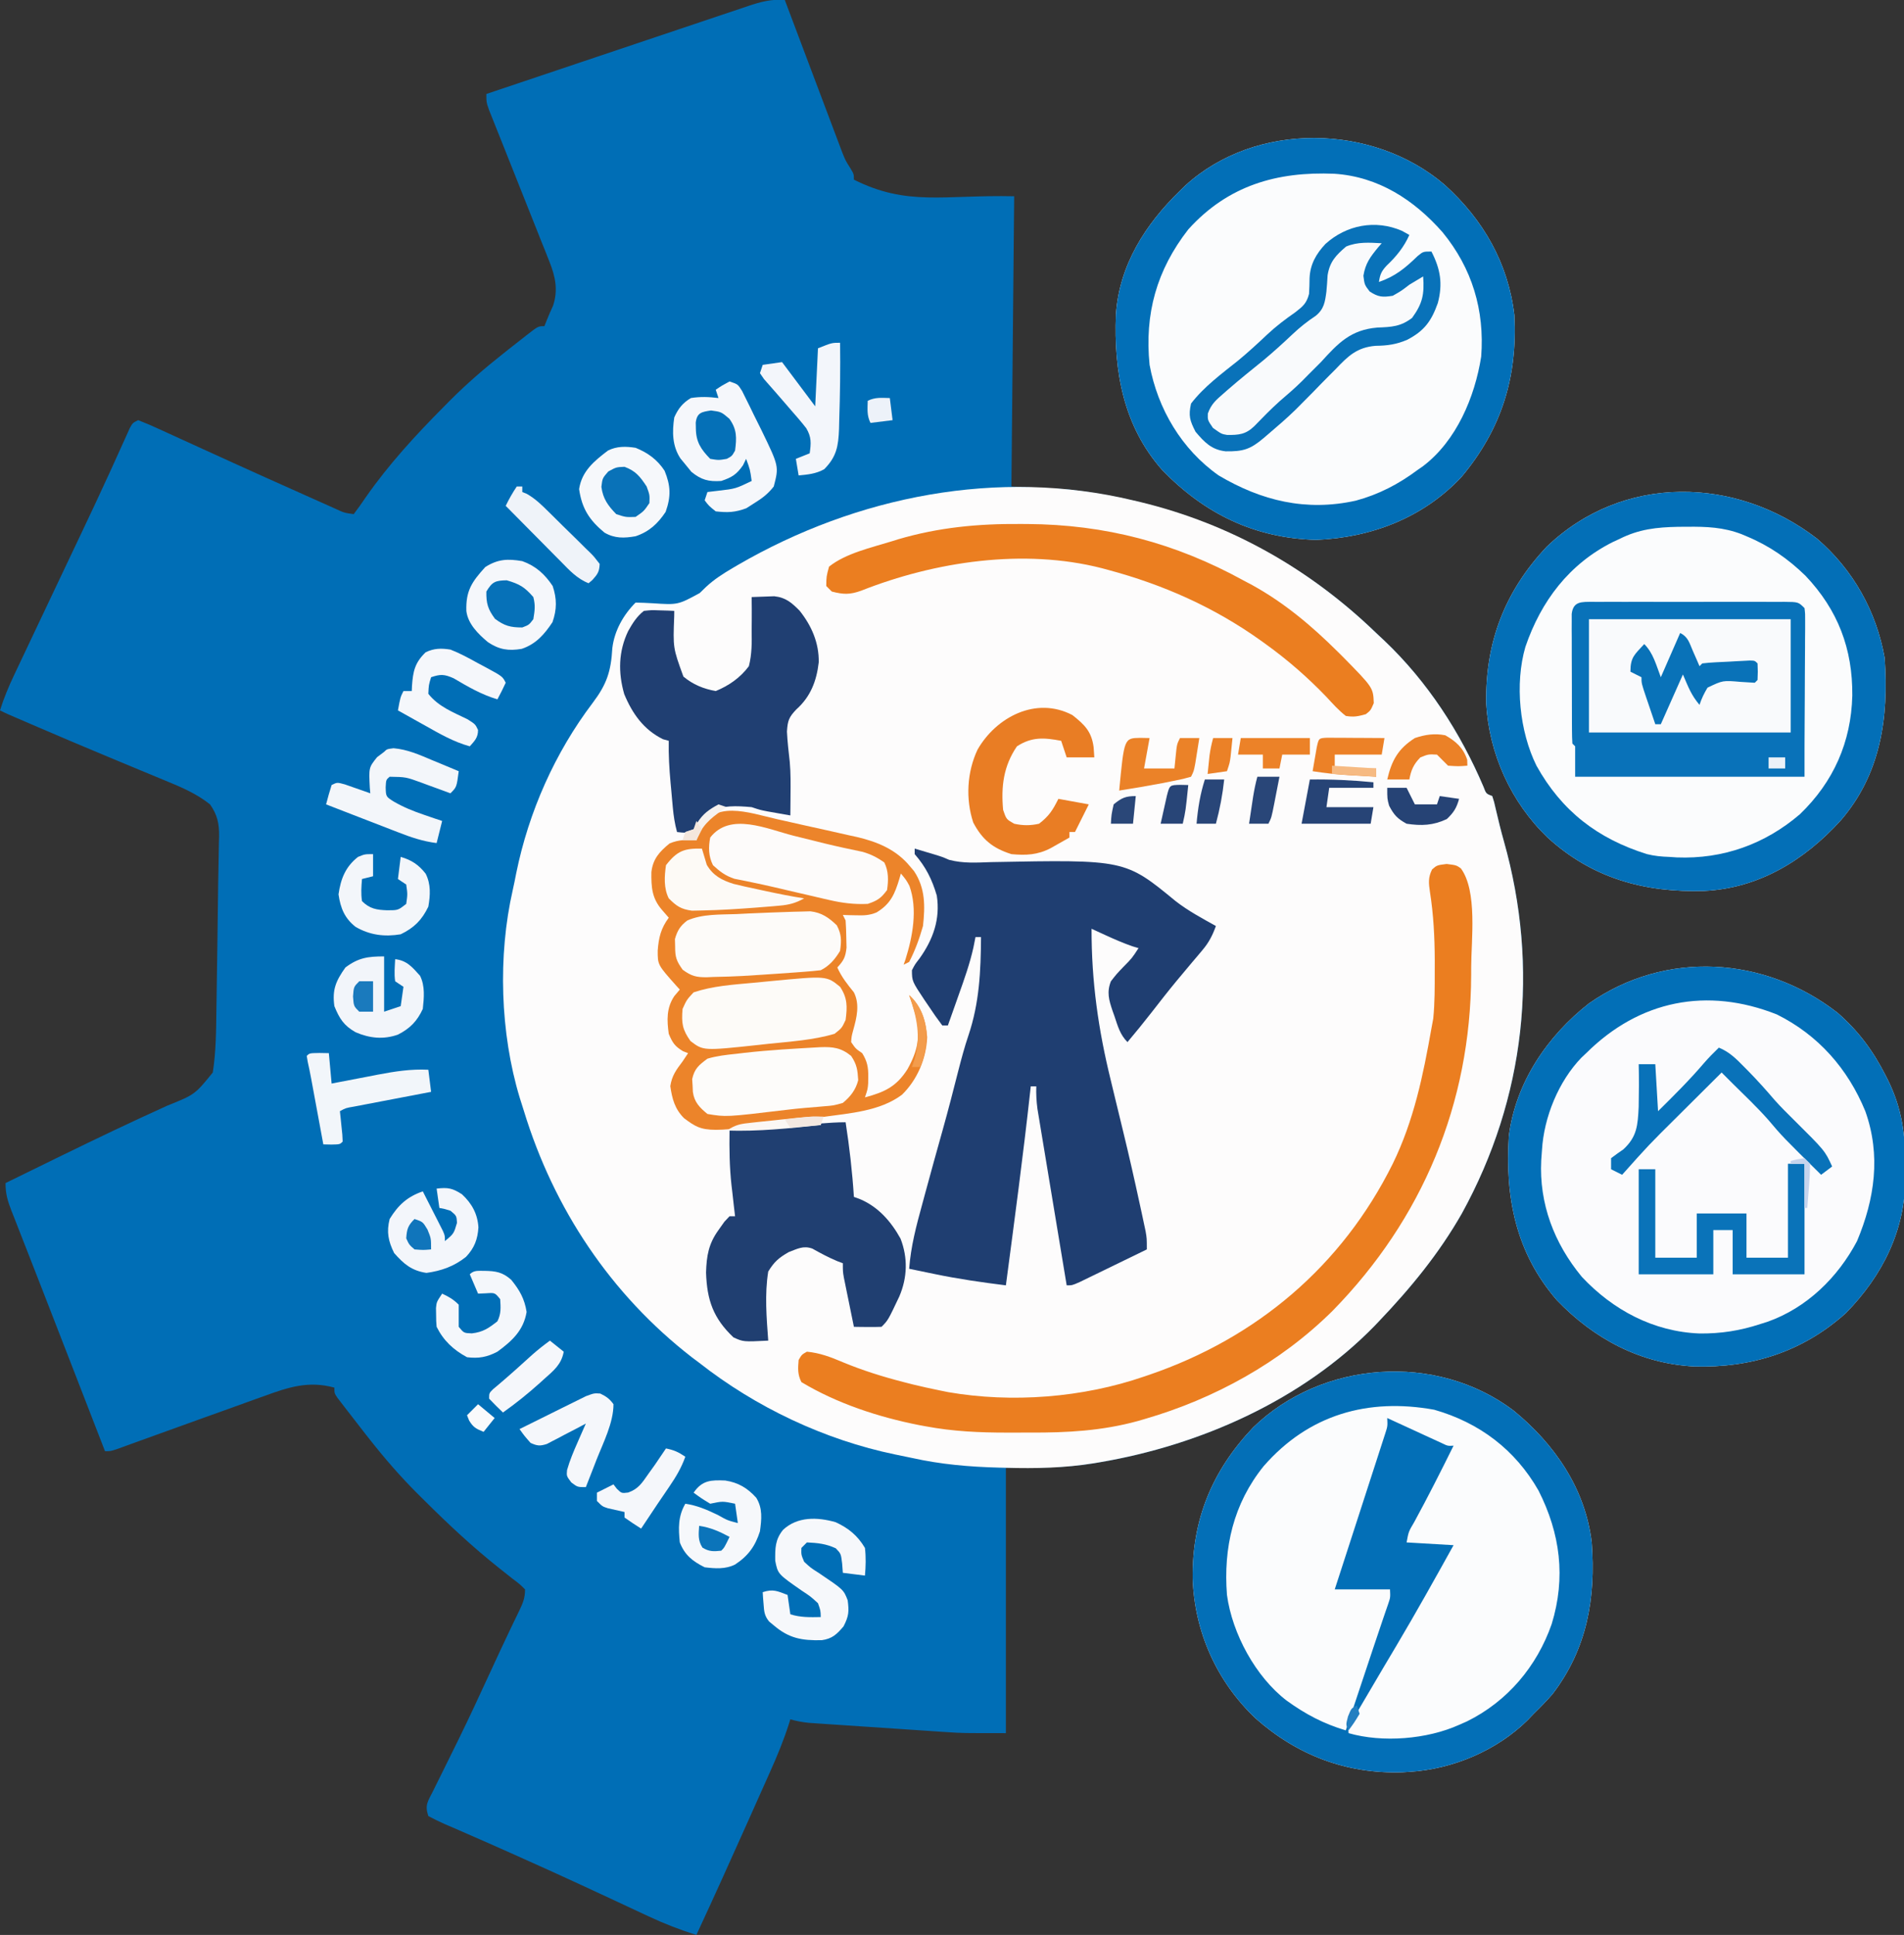 <?xml version="1.0" encoding="UTF-8"?>
<svg version="1.1" xmlns="http://www.w3.org/2000/svg" width="689" height="700">
<rect width="100%" height="100%" fill="#333333" stroke="none"/>
<path d="M0 0 C0.403 1.073 0.403 1.073 0.815 2.168 C3.355 8.923 5.9 15.676 8.45 22.428 C9.761 25.898 11.069 29.37 12.374 32.843 C13.634 36.196 14.899 39.548 16.167 42.899 C16.649 44.175 17.13 45.452 17.608 46.73 C18.281 48.524 18.96 50.316 19.64 52.108 C20.024 53.127 20.408 54.147 20.804 55.197 C21.948 58.055 21.948 58.055 23.648 60.743 C25 63 25 63 25 65 C44.389 74.695 57.538 70.434 83 71 C82.67 105.65 82.34 140.3 82 176 C91.9 176.495 91.9 176.495 102 177 C106.04 177.476 109.949 177.977 113.938 178.688 C114.936 178.862 115.934 179.036 116.962 179.216 C154.036 186.009 186.935 202.859 214 229 C214.995 229.931 215.989 230.862 216.984 231.793 C232.566 246.599 244.444 264.927 252.844 284.656 C253.775 287.139 253.775 287.139 256 288 C256.676 290.055 256.676 290.055 257.312 292.875 C258.203 296.703 259.125 300.505 260.199 304.285 C273.157 350.192 267.995 397.251 245 439 C236.73 453.502 226.505 465.95 215 478 C214.467 478.559 213.934 479.118 213.385 479.694 C187.305 506.461 150.419 522.815 114 529 C113.311 529.117 112.622 529.234 111.912 529.355 C101.136 531.107 91.05 531 80 531 C80 562.68 80 594.36 80 627 C64.247 627 64.247 627 58.966 626.649 C57.185 626.533 57.185 626.533 55.368 626.416 C54.141 626.331 52.913 626.247 51.648 626.16 C50.346 626.074 49.044 625.987 47.702 625.898 C44.977 625.717 42.253 625.533 39.529 625.346 C36.044 625.107 32.558 624.876 29.072 624.647 C25.722 624.426 22.373 624.199 19.023 623.973 C17.776 623.89 16.528 623.808 15.242 623.723 C14.086 623.643 12.931 623.563 11.74 623.481 C10.218 623.377 10.218 623.377 8.665 623.272 C6.342 623.035 4.24 622.641 2 622 C1.833 622.535 1.666 623.07 1.494 623.621 C-0.412 629.552 -2.73 635.2 -5.281 640.879 C-5.692 641.801 -6.102 642.724 -6.525 643.674 C-7.846 646.639 -9.173 649.601 -10.5 652.562 C-11.407 654.594 -12.313 656.625 -13.22 658.657 C-19.392 672.478 -25.623 686.272 -32 700 C-38.007 698.121 -43.701 695.91 -49.391 693.227 C-50.165 692.866 -50.94 692.506 -51.738 692.135 C-53.389 691.367 -55.04 690.596 -56.69 689.823 C-61.05 687.782 -65.418 685.757 -69.785 683.73 C-71.094 683.123 -71.094 683.123 -72.429 682.502 C-80.154 678.918 -87.911 675.41 -95.688 671.938 C-97.426 671.159 -97.426 671.159 -99.199 670.364 C-104.518 667.985 -109.846 665.628 -115.191 663.309 C-116.137 662.894 -117.083 662.48 -118.058 662.053 C-119.795 661.293 -121.535 660.542 -123.28 659.801 C-125.224 658.947 -127.119 657.983 -129 657 C-130.358 652.926 -129.169 651.711 -127.273 647.91 C-126.974 647.302 -126.675 646.694 -126.367 646.068 C-125.718 644.752 -125.065 643.437 -124.408 642.125 C-122.654 638.623 -120.933 635.105 -119.207 631.59 C-118.677 630.513 -118.677 630.513 -118.136 629.415 C-114.105 621.218 -110.278 612.931 -106.454 604.635 C-104.134 599.604 -101.81 594.577 -99.414 589.582 C-99.032 588.785 -98.651 587.987 -98.258 587.166 C-97.571 585.735 -96.879 584.307 -96.182 582.881 C-94.822 580.044 -94 578.192 -94 575 C-95.976 573.035 -95.976 573.035 -98.625 571.062 C-99.642 570.253 -100.659 569.443 -101.707 568.609 C-102.251 568.179 -102.794 567.75 -103.354 567.307 C-112.889 559.738 -121.687 551.52 -130.312 542.938 C-131.231 542.028 -132.15 541.118 -133.097 540.181 C-139.156 534.095 -144.691 527.747 -150 521 C-150.95 519.799 -150.95 519.799 -151.92 518.573 C-153.648 516.372 -155.358 514.158 -157.062 511.938 C-157.642 511.193 -158.221 510.449 -158.818 509.682 C-159.364 508.971 -159.91 508.26 -160.473 507.527 C-160.96 506.896 -161.447 506.264 -161.949 505.613 C-163 504 -163 504 -163 502 C-172.236 499.465 -179.488 501.787 -188.199 504.98 C-189.352 505.39 -190.505 505.8 -191.692 506.222 C-195.362 507.531 -199.025 508.859 -202.688 510.188 C-205.129 511.062 -207.571 511.935 -210.014 512.807 C-218.27 515.758 -226.517 518.733 -234.756 521.729 C-235.421 521.97 -236.086 522.21 -236.771 522.458 C-238.416 523.053 -240.059 523.652 -241.702 524.251 C-244 525 -244 525 -246 525 C-247.186 521.943 -248.372 518.885 -249.559 515.828 C-250.123 514.374 -250.123 514.374 -250.698 512.891 C-252.803 507.465 -254.907 502.038 -257.009 496.611 C-260.934 486.478 -264.86 476.346 -268.82 466.226 C-270.404 462.177 -271.983 458.126 -273.561 454.075 C-274.311 452.153 -275.063 450.233 -275.818 448.313 C-276.868 445.642 -277.909 442.968 -278.949 440.293 C-279.261 439.507 -279.572 438.72 -279.893 437.91 C-281.266 434.356 -282 431.86 -282 428 C-276.086 425.099 -270.169 422.204 -264.25 419.312 C-263.37 418.882 -262.489 418.452 -261.583 418.009 C-248.963 411.846 -236.303 405.798 -223.507 400.011 C-213.493 395.986 -213.493 395.986 -207 388 C-205.808 380.368 -205.785 372.72 -205.684 365.008 C-205.663 363.654 -205.642 362.3 -205.621 360.946 C-205.577 358.113 -205.536 355.281 -205.497 352.448 C-205.449 348.877 -205.395 345.306 -205.339 341.735 C-205.224 334.333 -205.13 326.931 -205.047 319.529 C-205.005 316.341 -204.94 313.155 -204.868 309.968 C-204.84 308.268 -204.812 306.567 -204.785 304.867 C-204.75 303.768 -204.75 303.768 -204.714 302.647 C-204.663 297.968 -205.294 294.842 -208 291 C-212.808 287.153 -218.448 284.744 -224.109 282.434 C-224.867 282.118 -225.624 281.802 -226.404 281.476 C-228.85 280.457 -231.3 279.447 -233.75 278.438 C-236.301 277.377 -238.85 276.314 -241.4 275.25 C-243.113 274.537 -244.826 273.823 -246.539 273.111 C-254.466 269.815 -262.362 266.451 -270.25 263.062 C-271.42 262.561 -272.59 262.059 -273.796 261.543 C-281.719 258.141 -281.719 258.141 -284 257 C-282.619 252.589 -280.915 248.488 -278.938 244.312 C-278.634 243.67 -278.331 243.027 -278.018 242.365 C-277.016 240.242 -276.008 238.121 -275 236 C-274.288 234.494 -273.576 232.988 -272.864 231.482 C-270.581 226.653 -268.291 221.826 -266 217 C-265.226 215.369 -264.452 213.737 -263.678 212.105 C-263.295 211.299 -262.912 210.492 -262.518 209.661 C-260.977 206.413 -259.437 203.165 -257.896 199.917 C-256.755 197.51 -255.612 195.104 -254.469 192.698 C-251.023 185.438 -247.599 178.169 -244.266 170.855 C-243.982 170.234 -243.698 169.613 -243.406 168.973 C-242.104 166.119 -240.809 163.261 -239.526 160.398 C-239.085 159.425 -238.643 158.452 -238.188 157.449 C-237.81 156.607 -237.432 155.765 -237.043 154.897 C-236 153 -236 153 -234 152 C-231.377 153.013 -228.867 154.096 -226.32 155.277 C-225.532 155.635 -224.744 155.993 -223.932 156.362 C-222.221 157.14 -220.513 157.921 -218.805 158.706 C-216.119 159.94 -213.428 161.166 -210.736 162.388 C-207.019 164.076 -203.304 165.767 -199.59 167.459 C-191.742 171.031 -183.875 174.557 -175.999 178.066 C-173.648 179.115 -171.299 180.168 -168.95 181.222 C-167.521 181.859 -166.093 182.496 -164.664 183.133 C-164.014 183.426 -163.364 183.719 -162.694 184.02 C-159.471 185.519 -159.471 185.519 -156 186 C-154.465 183.989 -153.039 181.969 -151.625 179.875 C-143.278 167.931 -133.699 157.525 -123.438 147.188 C-122.575 146.316 -121.713 145.445 -120.825 144.547 C-114.859 138.61 -108.601 133.216 -102 128 C-101.322 127.459 -100.645 126.917 -99.947 126.36 C-98.286 125.04 -96.615 123.736 -94.938 122.438 C-94.384 122.001 -93.83 121.565 -93.26 121.115 C-89.235 118 -89.235 118 -87 118 C-86.711 117.278 -86.422 116.556 -86.125 115.812 C-85.425 114.062 -84.682 112.328 -83.875 110.625 C-81.987 104.96 -83.007 100.108 -85.168 94.695 C-85.643 93.487 -86.119 92.279 -86.608 91.034 C-87.135 89.731 -87.661 88.428 -88.188 87.125 C-88.724 85.77 -89.26 84.415 -89.794 83.06 C-91.218 79.454 -92.656 75.855 -94.097 72.257 C-96.537 66.16 -98.958 60.056 -101.376 53.951 C-102.241 51.774 -103.112 49.6 -103.985 47.426 C-104.516 46.092 -105.047 44.757 -105.578 43.422 C-106.046 42.252 -106.515 41.083 -106.997 39.878 C-108 37 -108 37 -108 34 C-94.808 29.556 -81.613 25.122 -68.413 20.701 C-62.285 18.647 -56.157 16.591 -50.032 14.526 C-44.121 12.534 -38.207 10.551 -32.292 8.574 C-30.035 7.818 -27.779 7.059 -25.524 6.297 C-22.367 5.23 -19.206 4.174 -16.044 3.121 C-15.112 2.803 -14.18 2.485 -13.22 2.158 C-8.67 0.656 -4.861 -0.4 0 0 Z " fill="#006EB6" transform="translate(284,0)"/>
<path d="M0 0 C0.89 0.209 1.78 0.418 2.697 0.633 C35.269 8.526 63.981 24.801 88 48 C88.995 48.931 89.989 49.862 90.984 50.793 C106.566 65.599 118.444 83.927 126.844 103.656 C127.775 106.139 127.775 106.139 130 107 C130.676 109.055 130.676 109.055 131.312 111.875 C132.203 115.703 133.125 119.505 134.199 123.285 C147.157 169.192 141.995 216.251 119 258 C110.73 272.502 100.505 284.95 89 297 C88.467 297.559 87.934 298.118 87.385 298.694 C61.305 325.461 24.419 341.815 -12 348 C-12.689 348.117 -13.378 348.234 -14.088 348.355 C-24.762 350.09 -35.221 350.3 -46 350 C-46.821 349.981 -47.642 349.961 -48.487 349.941 C-59.232 349.66 -69.537 348.779 -80.039 346.433 C-82.032 345.993 -84.03 345.593 -86.031 345.195 C-111.612 339.905 -136.484 328.116 -157 312 C-157.877 311.344 -158.753 310.688 -159.656 310.012 C-189.008 287.247 -209.603 256.275 -220.411 220.926 C-220.902 219.321 -221.413 217.722 -221.93 216.125 C-229.011 192.765 -229.881 164.748 -224.449 140.98 C-223.989 138.953 -223.588 136.919 -223.191 134.879 C-218.672 112.671 -209.173 91.285 -195.5 73.25 C-190.437 66.536 -188.902 61.928 -188.414 53.465 C-187.666 47.205 -184.448 41.448 -180 37 C-177.977 37.046 -175.953 37.103 -173.933 37.233 C-164.705 37.842 -164.705 37.842 -156.812 33.562 C-156.058 32.832 -155.304 32.101 -154.527 31.348 C-151.533 28.566 -148.385 26.567 -144.875 24.5 C-144.239 24.125 -143.604 23.75 -142.948 23.364 C-99.953 -1.554 -48.816 -11.687 0 0 Z " fill="#FDFCFC" transform="translate(410,181)"/>
<path d="M0 0 C14.009 12.611 23.064 28.379 25.284 47.194 C26.453 69.688 20.682 88.34 6.195 105.698 C-7.619 120.489 -26.447 127.695 -46.466 128.506 C-68.673 127.893 -86.693 119.161 -102.137 103.252 C-116.234 87.287 -119.716 67.511 -118.902 46.951 C-117.692 29.07 -108.222 14.342 -95.716 2.194 C-95.087 1.579 -94.457 0.964 -93.809 0.331 C-68.273 -22.978 -25.91 -22.157 0 0 Z " fill="#FBFCFD" transform="translate(522.716,66.806)"/>
<path d="M0 0 C12.997 11.176 21.461 26.221 24.453 43.109 C25.969 64.798 23.083 85.114 8.474 102.018 C-4.654 116.398 -21.063 126.459 -40.879 127.422 C-62.461 128.066 -81.382 122.868 -97.57 108.059 C-110.831 95.277 -118.74 77.77 -119.75 59.418 C-120.017 37.337 -113.044 19.091 -97.859 2.922 C-70.288 -23.597 -29.238 -22.585 0 0 Z " fill="#FBFCFD" transform="translate(657.547,194.891)"/>
<path d="M0 0 C14.886 12.143 26.012 28.32 28.307 47.72 C29.818 67.947 26.633 86.175 14.139 102.564 C11.956 105.068 9.685 107.402 7.307 109.72 C6.571 110.488 5.835 111.257 5.076 112.048 C-6.109 123.065 -22.05 129.773 -37.693 130.72 C-38.979 130.799 -38.979 130.799 -40.291 130.88 C-60.495 131.506 -78.233 124.733 -93.35 111.373 C-107.367 98.052 -115.414 80.188 -116.098 60.848 C-116.384 39.488 -109.009 21.69 -94.268 6.166 C-69.387 -18.089 -27.932 -21.11 0 0 Z " fill="#FBFCFD" transform="translate(547.693,510.28)"/>
<path d="M0 0 C7.555 6.583 12.855 13.741 17.375 22.625 C17.701 23.265 18.026 23.905 18.362 24.565 C23.347 34.843 24.563 44.03 24.5 55.438 C24.52 56.714 24.54 57.991 24.561 59.307 C24.551 78.61 16.45 94.91 3.062 108.625 C-12.518 122.652 -31.176 128.58 -51.934 127.969 C-71.405 126.926 -88.165 117.945 -101.562 104 C-116.406 86.845 -120.357 66.776 -118.938 44.625 C-116.517 25.318 -105.003 8.401 -89.938 -3.375 C-62.169 -22.786 -26.275 -20.42 0 0 Z " fill="#FBFBFD" transform="translate(664.938,366.375)"/>
<path d="M0 0 C1.542 0.457 3.084 0.916 4.625 1.375 C5.484 1.63 6.342 1.885 7.227 2.148 C10 3 10 3 12.442 4.06 C17.568 5.414 22.433 5.062 27.703 4.887 C76.139 3.958 76.139 3.958 94.458 19.032 C98.982 22.535 104.005 25.231 109 28 C107.773 31.392 106.459 33.966 104.129 36.715 C103.56 37.394 102.991 38.074 102.404 38.774 C101.796 39.488 101.189 40.202 100.562 40.938 C99.293 42.452 98.025 43.968 96.758 45.484 C96.125 46.24 95.493 46.996 94.841 47.775 C91.696 51.575 88.666 55.462 85.641 59.357 C82.831 62.969 79.945 66.499 77 70 C74.308 67.308 73.494 64.218 72.312 60.688 C72.075 60.023 71.837 59.358 71.592 58.674 C70.268 54.748 69.455 51.912 71 48 C73.031 45.395 73.031 45.395 75.5 42.812 C78.618 39.665 78.618 39.665 81 36 C80.237 35.773 79.474 35.546 78.688 35.312 C75.444 34.158 72.396 32.852 69.27 31.418 C68.282 30.966 67.294 30.514 66.277 30.048 C65.525 29.702 64.774 29.356 64 29 C63.968 48.073 66.445 65.513 71 84 C71.582 86.409 72.162 88.817 72.742 91.227 C73.616 94.849 74.493 98.47 75.378 102.089 C77.523 110.889 79.527 119.709 81.438 128.562 C81.697 129.752 81.956 130.942 82.223 132.168 C82.457 133.269 82.692 134.37 82.934 135.504 C83.244 136.955 83.244 136.955 83.56 138.436 C84 141 84 141 84 145 C80.194 146.856 76.385 148.708 72.574 150.554 C71.278 151.183 69.982 151.814 68.687 152.446 C66.827 153.353 64.964 154.255 63.102 155.156 C61.981 155.701 60.86 156.246 59.706 156.807 C57 158 57 158 55 158 C53.561 149.351 52.126 140.702 50.697 132.052 C50.034 128.035 49.368 124.019 48.7 120.003 C48.054 116.126 47.413 112.248 46.774 108.371 C46.53 106.892 46.284 105.414 46.037 103.937 C45.691 101.864 45.35 99.791 45.01 97.718 C44.814 96.539 44.619 95.36 44.418 94.145 C44.05 91.377 43.915 88.786 44 86 C43.34 86 42.68 86 42 86 C41.941 86.547 41.881 87.093 41.82 87.657 C39.239 111.15 36.094 134.571 33 158 C24.28 156.908 15.667 155.683 7.062 153.875 C6.176 153.693 5.29 153.511 4.377 153.324 C2.25 152.887 0.125 152.444 -2 152 C-1.402 143.907 0.602 136.365 2.75 128.562 C3.117 127.21 3.483 125.858 3.849 124.506 C5.931 116.826 8.052 109.156 10.206 101.497 C12.162 94.51 13.97 87.486 15.759 80.455 C16.875 76.113 18.018 71.814 19.457 67.566 C23.415 55.792 23.916 44.379 24 32 C23.34 32 22.68 32 22 32 C21.633 33.854 21.633 33.854 21.258 35.746 C19.938 41.685 17.919 47.34 15.875 53.062 C15.316 54.647 15.316 54.647 14.746 56.264 C13.835 58.844 12.92 61.423 12 64 C11.34 64 10.68 64 10 64 C8.214 61.637 6.562 59.283 4.938 56.812 C4.478 56.139 4.018 55.465 3.545 54.771 C-0.966 47.982 -0.966 47.982 -1 44 C0.109 41.859 0.109 41.859 1.75 39.75 C6.666 32.845 9.302 25.541 8 17 C6.305 11.185 4.007 6.579 0 2 C0 1.34 0 0.68 0 0 Z " fill="#1F3E71" transform="translate(331,307)"/>
<path d="M0 0 C1.034 0.231 2.067 0.462 3.132 0.7 C5.305 1.188 7.478 1.679 9.65 2.172 C12.955 2.92 16.266 3.646 19.576 4.371 C21.697 4.85 23.817 5.331 25.938 5.812 C26.918 6.024 27.898 6.236 28.908 6.454 C36.435 8.205 43.268 11.034 48.277 17.172 C48.97 17.992 48.97 17.992 49.676 18.828 C53.779 24.997 53.692 31.506 52.902 38.672 C51.62 43.192 50.069 47.497 47.902 51.672 C46.912 52.167 46.912 52.167 45.902 52.672 C46.119 52.052 46.335 51.432 46.559 50.793 C49.172 42.481 51.029 32.592 48 24.16 C46.861 22.055 46.861 22.055 44.902 19.672 C44.732 20.275 44.562 20.878 44.387 21.5 C42.703 27.051 41.237 30.654 36.102 33.762 C33.466 34.852 31.493 34.872 28.652 34.797 C27.314 34.77 27.314 34.77 25.949 34.742 C25.274 34.719 24.598 34.696 23.902 34.672 C24.232 35.332 24.562 35.992 24.902 36.672 C25.051 38.793 25.124 40.92 25.152 43.047 C25.178 44.189 25.204 45.331 25.23 46.508 C24.879 49.901 24.198 51.219 21.902 53.672 C23.432 57.114 25.53 59.763 27.902 62.672 C30.106 67.079 28.919 71.818 27.652 76.359 C27.047 78.597 27.047 78.597 26.902 80.672 C28.549 83.068 28.549 83.068 30.902 84.672 C32.722 87.606 33.154 89.805 33.09 93.234 C33.083 93.999 33.077 94.763 33.07 95.551 C32.902 97.672 32.902 97.672 31.902 100.672 C38.95 98.783 43.275 96.828 47.312 90.441 C51.092 83.651 52.076 78.428 50.215 70.887 C49.504 68.456 48.74 66.061 47.902 63.672 C52.321 67.706 54.029 73.056 54.402 78.922 C54.081 86.672 50.839 94.322 45.277 99.734 C37.282 105.69 26.451 106.388 16.84 107.734 C15.069 107.988 15.069 107.988 13.261 108.247 C-25.975 113.793 -25.975 113.793 -33.539 108.227 C-36.904 104.87 -37.881 101.192 -38.535 96.609 C-37.971 92.821 -36.388 90.703 -34.098 87.672 C-33.438 86.682 -32.778 85.692 -32.098 84.672 C-32.696 84.445 -33.294 84.218 -33.91 83.984 C-36.898 82.192 -37.748 80.912 -39.098 77.672 C-39.784 72.716 -39.947 68.317 -37.098 64.047 C-36.108 62.871 -36.108 62.871 -35.098 61.672 C-35.508 61.225 -35.917 60.777 -36.34 60.316 C-43.109 52.722 -43.109 52.722 -43.09 47.539 C-42.736 42.874 -41.948 39.514 -39.098 35.672 C-40.304 34.28 -40.304 34.28 -41.535 32.859 C-45.221 28.606 -45.443 24.643 -45.379 19.18 C-44.842 14.394 -42.406 11.733 -38.785 8.797 C-35.424 7.39 -32.705 7.46 -29.098 7.672 C-28.871 6.764 -28.644 5.857 -28.41 4.922 C-23.411 -7.456 -10.048 -2.257 0 0 Z " fill="#EC842A" transform="translate(281.098,296.328)"/>
<path d="M0 0 C14.886 12.143 26.012 28.32 28.307 47.72 C29.818 67.947 26.633 86.175 14.139 102.564 C11.956 105.068 9.685 107.402 7.307 109.72 C6.571 110.488 5.835 111.257 5.076 112.048 C-6.109 123.065 -22.05 129.773 -37.693 130.72 C-38.979 130.799 -38.979 130.799 -40.291 130.88 C-60.495 131.506 -78.233 124.733 -93.35 111.373 C-107.367 98.052 -115.414 80.188 -116.098 60.848 C-116.384 39.488 -109.009 21.69 -94.268 6.166 C-69.387 -18.089 -27.932 -21.11 0 0 Z M-90.43 20.152 C-101.364 33.722 -105.025 49.625 -103.693 66.72 C-101.788 80.743 -93.294 96.383 -82.073 104.958 C-75.262 109.877 -68.771 113.313 -60.693 115.72 C-60.351 114.693 -60.008 113.665 -59.655 112.606 C-53.311 93.572 -53.311 93.572 -52.505 91.157 C-51.976 89.569 -51.448 87.981 -50.92 86.392 C-49.763 82.915 -48.598 79.442 -47.41 75.976 C-47.045 74.907 -46.679 73.838 -46.303 72.736 C-45.988 71.826 -45.673 70.916 -45.349 69.979 C-44.554 67.632 -44.554 67.632 -44.693 64.72 C-51.293 64.72 -57.893 64.72 -64.693 64.72 C-64.118 62.949 -63.542 61.177 -62.949 59.352 C-61.05 53.502 -59.154 47.65 -57.261 41.798 C-56.114 38.249 -54.964 34.701 -53.811 31.154 C-52.698 27.732 -51.59 24.308 -50.485 20.884 C-50.062 19.577 -49.638 18.27 -49.212 16.964 C-48.616 15.136 -48.027 13.307 -47.438 11.477 C-46.931 9.915 -46.931 9.915 -46.415 8.321 C-45.56 5.688 -45.56 5.688 -45.693 2.72 C-45.037 3.023 -44.381 3.326 -43.706 3.638 C-40.745 5.003 -37.782 6.362 -34.818 7.72 C-33.786 8.197 -32.753 8.674 -31.689 9.166 C-30.703 9.617 -29.717 10.068 -28.701 10.533 C-27.334 11.161 -27.334 11.161 -25.94 11.802 C-23.789 12.846 -23.789 12.846 -21.693 12.72 C-26.277 22.001 -30.951 31.216 -35.898 40.31 C-37.968 43.815 -37.968 43.815 -38.693 47.72 C-33.083 48.05 -27.473 48.38 -21.693 48.72 C-28.464 60.921 -35.254 73.098 -42.381 85.095 C-42.908 85.983 -43.435 86.87 -43.978 87.784 C-45.026 89.547 -46.074 91.31 -47.122 93.073 C-49.767 97.529 -52.393 101.995 -55.006 106.47 C-55.48 107.275 -55.955 108.08 -56.444 108.909 C-57.088 110.014 -57.088 110.014 -57.744 111.142 C-58.122 111.788 -58.5 112.433 -58.89 113.098 C-59.841 114.717 -59.841 114.717 -59.693 116.72 C-47.387 120.253 -31.284 118.944 -19.693 113.72 C-18.758 113.308 -17.822 112.895 -16.857 112.47 C-2.224 105.256 8.462 92.589 13.807 77.283 C18.998 60.387 16.921 44.501 9.057 28.97 C0.646 14.207 -12.328 4.384 -28.693 -0.28 C-52.61 -4.613 -74.129 1.429 -90.43 20.152 Z " fill="#036FB7" transform="translate(547.693,510.28)"/>
<path d="M0 0 C1.107 0.006 1.107 0.006 2.236 0.012 C3.013 0.009 3.79 0.005 4.591 0.002 C7.168 -0.007 9.745 -0.001 12.321 0.005 C14.107 0.004 15.893 0.002 17.679 -0 C21.425 -0.003 25.171 0.001 28.917 0.01 C33.726 0.022 38.535 0.015 43.344 0.003 C47.033 -0.004 50.721 -0.002 54.41 0.003 C56.184 0.005 57.957 0.003 59.73 -0.002 C62.206 -0.007 64.682 0.001 67.157 0.012 C67.895 0.008 68.633 0.004 69.393 0 C74.468 0.043 74.468 0.043 76.696 2.271 C76.937 4.358 76.937 4.358 76.924 6.964 C76.923 7.939 76.923 8.913 76.923 9.917 C76.913 10.972 76.902 12.028 76.892 13.115 C76.889 14.195 76.886 15.275 76.883 16.388 C76.872 19.849 76.847 23.31 76.821 26.771 C76.811 29.106 76.802 31.44 76.794 33.775 C76.774 38.911 76.746 44.048 76.71 49.184 C76.701 50.546 76.696 51.909 76.696 53.271 C76.696 56.571 76.696 59.871 76.696 63.271 C49.306 63.271 21.916 63.271 -6.304 63.271 C-6.304 59.641 -6.304 56.011 -6.304 52.271 C-6.634 51.941 -6.964 51.611 -7.304 51.271 C-7.407 49.747 -7.442 48.219 -7.449 46.691 C-7.455 45.717 -7.462 44.742 -7.468 43.738 C-7.469 42.678 -7.47 41.617 -7.471 40.525 C-7.475 39.444 -7.478 38.362 -7.482 37.248 C-7.487 34.955 -7.489 32.663 -7.489 30.37 C-7.491 26.852 -7.509 23.334 -7.528 19.816 C-7.531 17.594 -7.533 15.372 -7.534 13.15 C-7.541 12.092 -7.548 11.033 -7.556 9.943 C-7.553 8.965 -7.55 7.988 -7.546 6.98 C-7.548 6.117 -7.549 5.254 -7.551 4.365 C-7.003 -0.277 -3.957 0.033 0 0 Z " fill="#F9FAFC" transform="translate(576.304,217.729)"/>
<path d="M0 0 C12.997 11.176 21.461 26.221 24.453 43.109 C25.969 64.798 23.083 85.114 8.474 102.018 C-4.654 116.398 -21.063 126.459 -40.879 127.422 C-62.461 128.066 -81.382 122.868 -97.57 108.059 C-110.831 95.277 -118.74 77.77 -119.75 59.418 C-120.017 37.337 -113.044 19.091 -97.859 2.922 C-70.288 -23.597 -29.238 -22.585 0 0 Z M-71.547 0.109 C-72.311 0.46 -73.076 0.811 -73.863 1.172 C-89.714 9.111 -99.884 22.55 -105.547 39.109 C-109.454 52.486 -107.654 69.763 -101.547 82.109 C-92.423 98.508 -79.421 108.525 -61.547 114.109 C-58.843 114.774 -56.326 115.028 -53.547 115.109 C-52.155 115.202 -52.155 115.202 -50.734 115.297 C-34.065 115.951 -18.861 110.515 -6.219 99.676 C5.939 87.998 12.329 73.577 12.746 56.754 C12.895 39.825 7.539 25.776 -4.195 13.395 C-10.556 7.214 -17.337 2.514 -25.547 -0.891 C-26.168 -1.152 -26.79 -1.413 -27.43 -1.682 C-33.903 -4.146 -39.982 -4.393 -46.859 -4.328 C-47.969 -4.321 -49.078 -4.314 -50.221 -4.307 C-58.056 -4.153 -64.475 -3.468 -71.547 0.109 Z " fill="#036FB7" transform="translate(657.547,194.891)"/>
<path d="M0 0 C14.009 12.611 23.064 28.379 25.284 47.194 C26.453 69.688 20.682 88.34 6.195 105.698 C-7.619 120.489 -26.447 127.695 -46.466 128.506 C-68.673 127.893 -86.693 119.161 -102.137 103.252 C-116.234 87.287 -119.716 67.511 -118.902 46.951 C-117.692 29.07 -108.222 14.342 -95.716 2.194 C-95.087 1.579 -94.457 0.964 -93.809 0.331 C-68.273 -22.978 -25.91 -22.157 0 0 Z M-92.716 16.194 C-104.165 30.899 -108.581 46.738 -106.716 65.194 C-103.779 81.146 -95.07 95.807 -81.716 105.194 C-66.229 114.38 -50.057 118.294 -32.106 114.319 C-23.812 112.087 -16.595 108.333 -9.716 103.194 C-9.085 102.757 -8.455 102.32 -7.805 101.87 C4.354 92.646 10.985 76.812 13.284 62.194 C14.548 45.416 10.014 30.262 -0.716 17.194 C-11.029 5.491 -23.925 -2.902 -39.856 -3.947 C-60.608 -4.806 -78.334 0.259 -92.716 16.194 Z " fill="#026FB7" transform="translate(522.716,66.806)"/>
<path d="M0 0 C7.555 6.583 12.855 13.741 17.375 22.625 C17.701 23.265 18.026 23.905 18.362 24.565 C23.347 34.843 24.563 44.03 24.5 55.438 C24.52 56.714 24.54 57.991 24.561 59.307 C24.551 78.61 16.45 94.91 3.062 108.625 C-12.518 122.652 -31.176 128.58 -51.934 127.969 C-71.405 126.926 -88.165 117.945 -101.562 104 C-116.406 86.845 -120.357 66.776 -118.938 44.625 C-116.517 25.318 -105.003 8.401 -89.938 -3.375 C-62.169 -22.786 -26.275 -20.42 0 0 Z M-90.938 14.625 C-91.491 15.143 -92.044 15.661 -92.613 16.195 C-100.952 24.782 -106.243 37.845 -106.938 49.625 C-107.029 50.869 -107.121 52.113 -107.215 53.395 C-108.009 69.074 -102.548 83.419 -92.535 95.531 C-81.279 107.564 -66.558 115.415 -49.869 116.042 C-42.238 116.118 -35.189 115.022 -27.938 112.625 C-27.088 112.358 -26.239 112.091 -25.363 111.816 C-11.138 106.792 0.113 95.796 7.062 82.625 C13.478 67.347 15.748 51.566 10.062 35.625 C3.755 20.241 -7.001 8.05 -21.938 0.625 C-47.164 -9.376 -71.679 -4.531 -90.938 14.625 Z " fill="#026FB7" transform="translate(664.938,366.375)"/>
<path d="M0 0 C3.5 0.438 3.5 0.438 5.146 1.594 C11.199 9.838 8.899 27.502 8.875 37.375 C8.874 38.282 8.873 39.188 8.871 40.123 C8.703 86.656 -8.752 128.468 -41.312 161.688 C-60.125 180.308 -83.961 193.468 -109.312 200.812 C-110.135 201.051 -110.958 201.29 -111.805 201.536 C-124.74 205.079 -137.326 205.759 -150.656 205.698 C-153.429 205.688 -156.202 205.698 -158.975 205.711 C-169.009 205.719 -178.612 205.293 -188.5 203.438 C-189.295 203.292 -190.09 203.146 -190.909 202.995 C-205.614 200.095 -220.599 195.183 -233.5 187.438 C-234.899 184.639 -234.753 182.533 -234.5 179.438 C-233.375 177.5 -233.375 177.5 -231.5 176.438 C-226.768 176.893 -222.853 178.397 -218.5 180.25 C-211.305 183.226 -204.048 185.503 -196.5 187.438 C-195.42 187.715 -194.34 187.992 -193.227 188.277 C-189.995 189.064 -186.759 189.773 -183.5 190.438 C-182.483 190.645 -181.466 190.853 -180.418 191.066 C-157.273 195.068 -131.701 193.088 -109.5 185.438 C-108.57 185.123 -108.57 185.123 -107.621 184.801 C-68.712 171.487 -37.862 145.419 -19.5 108.438 C-11.868 92.815 -8.505 76.467 -5.5 59.438 C-5.286 58.284 -5.072 57.13 -4.852 55.941 C-4.275 50.197 -4.311 44.457 -4.312 38.688 C-4.31 37.403 -4.307 36.119 -4.304 34.795 C-4.339 26.463 -4.748 18.308 -6.052 10.073 C-6.512 6.877 -6.732 4.904 -5.27 1.969 C-3.5 0.438 -3.5 0.438 0 0 Z " fill="#EB7E20" transform="translate(523.5,312.562)"/>
<path d="M0 0 C1.74 -0.082 3.481 -0.139 5.223 -0.188 C6.677 -0.24 6.677 -0.24 8.16 -0.293 C12.321 0.136 14.466 2.02 17.344 4.922 C21.69 10.375 24.403 16.577 24.273 23.625 C23.493 30.407 21.295 36.069 16.188 40.625 C13.483 43.45 13.019 44.696 12.773 48.676 C12.952 52.352 13.377 55.999 13.789 59.655 C14.146 63.623 14.103 67.582 14.062 71.562 C14.058 72.307 14.054 73.051 14.049 73.818 C14.037 75.545 14.019 77.273 14 79 C12.229 78.69 10.458 78.377 8.688 78.062 C7.701 77.888 6.715 77.714 5.699 77.535 C3 77 3 77 0 76 C-5.594 75.508 -10.429 75.256 -15.562 77.688 C-18.111 79.868 -18.111 79.868 -19.5 82.75 C-19.995 83.493 -20.49 84.235 -21 85 C-24.188 85.312 -24.188 85.312 -27 85 C-27.825 82.011 -28.252 79.129 -28.535 76.043 C-28.622 75.095 -28.709 74.147 -28.799 73.17 C-28.886 72.186 -28.973 71.202 -29.062 70.188 C-29.153 69.215 -29.244 68.242 -29.338 67.24 C-29.797 62.137 -30.107 57.124 -30 52 C-30.681 51.814 -31.361 51.629 -32.062 51.438 C-39.046 48.02 -43.187 42.172 -46.113 35.094 C-48.345 27.307 -48.208 19.654 -44.688 12.312 C-43.096 9.468 -41.574 7.019 -39 5 C-36.301 4.707 -36.301 4.707 -33.312 4.812 C-32.319 4.84 -31.325 4.867 -30.301 4.895 C-29.162 4.947 -29.162 4.947 -28 5 C-28.011 5.945 -28.011 5.945 -28.023 6.908 C-28.472 18.379 -28.472 18.379 -24.694 28.761 C-21.254 31.653 -17.381 33.221 -13 34 C-8.227 32.055 -4.077 29.146 -1 25 C0.097 20.672 0.076 16.508 0 12.062 C0.012 10.902 0.023 9.741 0.035 8.545 C0.059 5.695 0.046 2.85 0 0 Z " fill="#203F72" transform="translate(272,216)"/>
<path d="M0 0 C1.389 8.998 2.426 17.911 3 27 C3.754 27.278 4.508 27.557 5.285 27.844 C11.875 30.65 16.452 35.915 19.883 42.109 C22.564 49.047 22.36 56.145 19.453 62.973 C15.351 71.649 15.351 71.649 13 74 C11.314 74.072 9.625 74.084 7.938 74.062 C6.559 74.049 6.559 74.049 5.152 74.035 C4.087 74.018 4.087 74.018 3 74 C2.329 70.73 1.664 67.459 1 64.188 C0.809 63.259 0.618 62.33 0.422 61.373 C0.241 60.48 0.061 59.588 -0.125 58.668 C-0.376 57.435 -0.376 57.435 -0.633 56.177 C-1 54 -1 54 -1 51 C-1.66 50.752 -2.32 50.505 -3 50.25 C-6.148 48.939 -9.063 47.372 -12.035 45.707 C-15.312 44.528 -17.425 45.784 -20.578 46.969 C-24.165 49.024 -25.811 50.426 -28 54 C-29.326 62.221 -28.605 70.732 -28 79 C-37.018 79.448 -37.018 79.448 -40.586 77.82 C-47.867 70.921 -50.182 64.373 -50.5 54.375 C-50.329 48.309 -49.568 43.927 -46 39 C-45.299 38.01 -44.597 37.02 -43.875 36 C-43.256 35.34 -42.638 34.68 -42 34 C-41.34 34 -40.68 34 -40 34 C-40.144 32.768 -40.289 31.535 -40.438 30.266 C-40.625 28.594 -40.813 26.922 -41 25.25 C-41.095 24.444 -41.191 23.639 -41.289 22.809 C-42.019 16.191 -42.103 9.654 -42 3 C-36.501 2.571 -31.002 2.144 -25.502 1.718 C-23.631 1.573 -21.76 1.428 -19.889 1.282 C-17.201 1.072 -14.513 0.864 -11.824 0.656 C-10.987 0.591 -10.149 0.525 -9.286 0.457 C-6.183 0.219 -3.114 0 0 0 Z " fill="#203F71" transform="translate(306,406)"/>
<path d="M0 0 C0.887 0.495 1.774 0.99 2.688 1.5 C0.745 5.871 -2.03 9.291 -5.5 12.562 C-7.404 14.598 -7.924 15.781 -8.312 18.5 C-2.433 16.498 1.225 13.459 5.672 9.145 C7.688 7.5 7.688 7.5 10.688 7.5 C13.94 13.869 14.842 19.122 12.996 26.121 C10.678 32.647 8.136 36.183 1.91 39.426 C-1.999 41.113 -5.296 41.558 -9.539 41.605 C-16.285 42.173 -19.476 45.3 -24 50.062 C-24.694 50.754 -25.388 51.446 -26.104 52.158 C-28.196 54.251 -30.255 56.373 -32.312 58.5 C-33.73 59.936 -35.15 61.368 -36.574 62.797 C-37.194 63.42 -37.813 64.044 -38.452 64.687 C-41.614 67.768 -44.948 70.643 -48.312 73.5 C-49.186 74.248 -49.186 74.248 -50.078 75.012 C-54.912 79.107 -57.517 79.858 -63.773 79.777 C-68.893 79.218 -71.49 76.473 -74.688 72.688 C-76.741 68.659 -77.295 66.959 -76.312 62.5 C-71.609 56.367 -65.2 51.686 -59.203 46.887 C-55.585 43.899 -52.155 40.74 -48.748 37.516 C-45.548 34.52 -42.217 32.002 -38.625 29.5 C-35.834 27.335 -34.519 26.283 -33.613 22.844 C-33.497 20.957 -33.432 19.066 -33.422 17.176 C-33.216 12.137 -31.072 8.377 -27.668 4.746 C-20.096 -2.1 -9.63 -4.155 0 0 Z " fill="#0972B9" transform="translate(507.312,83.5)"/>
<path d="M0 0 C0.853 0.004 1.706 0.007 2.585 0.011 C30.734 0.185 56.074 6.838 80.812 20.438 C81.853 20.989 82.893 21.541 83.965 22.109 C95.562 28.51 105.443 36.826 114.812 46.125 C115.729 47.033 115.729 47.033 116.663 47.959 C127.73 59.204 127.73 59.204 127.938 64.812 C126.812 67.438 126.812 67.438 125.062 68.812 C122.238 69.597 120.752 69.927 117.812 69.438 C115.229 67.429 113.088 65.028 110.875 62.625 C103.998 55.469 96.861 49.233 88.812 43.438 C88.215 43.006 87.617 42.574 87.001 42.13 C70.15 30.116 51.825 21.98 31.875 16.625 C31.106 16.418 30.338 16.211 29.546 15.997 C1.322 8.764 -30.77 13.549 -57.559 24.137 C-61.668 25.61 -63.996 25.527 -68.188 24.438 C-68.847 23.777 -69.507 23.117 -70.188 22.438 C-70.145 19.004 -70.145 19.004 -69.188 15.438 C-63.076 10.563 -53.858 8.556 -46.438 6.25 C-45.298 5.893 -45.298 5.893 -44.135 5.529 C-29.512 1.228 -15.17 -0.119 0 0 Z " fill="#EB7E20" transform="translate(369.188,189.562)"/>
<path d="M0 0 C1.107 0.006 1.107 0.006 2.236 0.012 C3.013 0.009 3.79 0.005 4.591 0.002 C7.168 -0.007 9.745 -0.001 12.321 0.005 C14.107 0.004 15.893 0.002 17.679 -0 C21.425 -0.003 25.171 0.001 28.917 0.01 C33.726 0.022 38.535 0.015 43.344 0.003 C47.033 -0.004 50.721 -0.002 54.41 0.003 C56.184 0.005 57.957 0.003 59.73 -0.002 C62.206 -0.007 64.682 0.001 67.157 0.012 C67.895 0.008 68.633 0.004 69.393 0 C74.468 0.043 74.468 0.043 76.696 2.271 C76.937 4.358 76.937 4.358 76.924 6.964 C76.923 7.939 76.923 8.913 76.923 9.917 C76.913 10.972 76.902 12.028 76.892 13.115 C76.889 14.195 76.886 15.275 76.883 16.388 C76.872 19.849 76.847 23.31 76.821 26.771 C76.811 29.106 76.802 31.44 76.794 33.775 C76.774 38.911 76.746 44.048 76.71 49.184 C76.701 50.546 76.696 51.909 76.696 53.271 C76.696 56.571 76.696 59.871 76.696 63.271 C49.306 63.271 21.916 63.271 -6.304 63.271 C-6.304 59.641 -6.304 56.011 -6.304 52.271 C-6.634 51.941 -6.964 51.611 -7.304 51.271 C-7.407 49.747 -7.442 48.219 -7.449 46.691 C-7.455 45.717 -7.462 44.742 -7.468 43.738 C-7.469 42.678 -7.47 41.617 -7.471 40.525 C-7.475 39.444 -7.478 38.362 -7.482 37.248 C-7.487 34.955 -7.489 32.663 -7.489 30.37 C-7.491 26.852 -7.509 23.334 -7.528 19.816 C-7.531 17.594 -7.533 15.372 -7.534 13.15 C-7.541 12.092 -7.548 11.033 -7.556 9.943 C-7.553 8.965 -7.55 7.988 -7.546 6.98 C-7.548 6.117 -7.549 5.254 -7.551 4.365 C-7.003 -0.277 -3.957 0.033 0 0 Z M-1.304 6.271 C-1.304 19.801 -1.304 33.331 -1.304 47.271 C22.786 47.271 46.876 47.271 71.696 47.271 C71.696 33.741 71.696 20.211 71.696 6.271 C47.606 6.271 23.516 6.271 -1.304 6.271 Z " fill="#0972B9" transform="translate(576.304,217.729)"/>
<path d="M0 0 C-0.433 0.496 -0.866 0.993 -1.312 1.504 C-4.167 4.986 -5.872 7.233 -6.625 11.75 C-6.214 15.021 -6.214 15.021 -4.375 17.438 C-1.246 19.496 0.308 19.591 4 19 C7.112 17.231 7.112 17.231 10 15 C11.66 13.989 13.325 12.985 15 12 C15.452 18.434 14.816 21.74 11 27 C6.865 30.176 3.561 30.3 -1.562 30.5 C-11.202 31.301 -15.733 36.092 -22 43 C-23.576 44.591 -25.159 46.175 -26.75 47.75 C-27.467 48.477 -28.183 49.204 -28.922 49.953 C-31.493 52.486 -34.204 54.819 -36.945 57.164 C-40.147 60.025 -43.124 63.103 -46.117 66.18 C-49.192 69.153 -51.684 69.402 -55.953 69.348 C-58 69 -58 69 -61.062 66.812 C-63 64 -63 64 -62.926 61.621 C-61.697 58.143 -59.905 56.66 -57.125 54.25 C-56.632 53.818 -56.14 53.386 -55.633 52.941 C-51.455 49.306 -47.141 45.836 -42.832 42.359 C-39.18 39.317 -35.674 36.133 -32.221 32.866 C-29.567 30.365 -26.909 28.258 -23.875 26.25 C-20.859 23.786 -20.512 21.264 -20.014 17.481 C-19.82 15.511 -19.699 13.535 -19.582 11.559 C-18.779 6.65 -16.57 4.339 -12.875 1.188 C-8.621 -0.57 -4.542 -0.238 0 0 Z " fill="#F9FAFC" transform="translate(500,88)"/>
<path d="M0 0 C2.703 4.055 2.635 7.244 2 12 C0.625 14.938 0.625 14.938 -2 17 C-9.695 19.291 -17.989 19.79 -25.938 20.625 C-27.136 20.759 -28.334 20.893 -29.568 21.031 C-49.477 23.158 -49.477 23.158 -54.125 19.625 C-57.086 15.48 -57.428 13.14 -57 8 C-55.5 4.688 -55.5 4.688 -53 2 C-46.091 -0.308 -38.864 -0.769 -31.646 -1.433 C-29.57 -1.624 -27.495 -1.827 -25.42 -2.031 C-4.896 -4.006 -4.896 -4.006 0 0 Z " fill="#FDFBF8" transform="translate(304,357)"/>
<path d="M0 0 C1.715 -0.042 1.715 -0.042 3.465 -0.084 C4.966 -0.127 4.966 -0.127 6.496 -0.171 C10.565 0.297 13.158 2.092 16.063 4.896 C17.821 8.228 17.763 10.429 17.25 14.146 C15.46 17.116 13.4 19.571 10.25 21.146 C8.371 21.37 6.485 21.539 4.598 21.681 C3.437 21.769 2.277 21.856 1.081 21.947 C-19.45 23.374 -19.45 23.374 -28.687 23.583 C-29.442 23.618 -30.196 23.652 -30.974 23.687 C-34.805 23.719 -36.596 23.259 -39.71 20.962 C-41.949 17.871 -42.453 16.417 -42.437 12.646 C-42.462 11.728 -42.486 10.81 -42.511 9.865 C-41.659 6.823 -40.578 5.057 -38.031 3.15 C-32.536 0.731 -26.114 1.056 -20.187 0.833 C-18.783 0.762 -17.378 0.688 -15.974 0.613 C-10.651 0.339 -5.325 0.207 0 0 Z " fill="#FDFBF9" transform="translate(286.75,329.854)"/>
<path d="M0 0 C4.612 -0.174 7.575 0.198 11.195 3.16 C13.292 6.306 13.525 8.223 13.754 11.93 C12.876 15.436 10.933 17.899 8.195 20.16 C4.875 21.113 4.875 21.113 1.07 21.41 C0.38 21.472 -0.31 21.534 -1.021 21.597 C-2.505 21.73 -3.991 21.852 -5.477 21.966 C-7.855 22.164 -10.217 22.429 -12.586 22.715 C-34.037 25.28 -34.037 25.28 -40.805 24.16 C-43.646 21.832 -45.567 19.886 -46.078 16.172 C-46.112 15.405 -46.145 14.638 -46.18 13.848 C-46.229 13.088 -46.278 12.329 -46.328 11.547 C-45.496 7.751 -43.909 6.464 -40.805 4.16 C-37.408 3.149 -34.01 2.772 -30.492 2.41 C-29.516 2.294 -28.54 2.179 -27.534 2.059 C-18.359 1.011 -9.213 0.526 0 0 Z " fill="#FDFCFA" transform="translate(296.805,378.84)"/>
<path d="M0 0 C2.475 0.613 4.95 1.225 7.426 1.836 C8.631 2.137 9.835 2.439 11.077 2.749 C15.656 3.86 20.259 4.846 24.872 5.803 C27.881 6.682 30.123 7.832 32.688 9.625 C34.285 12.82 34.196 16.157 33.688 19.625 C31.48 22.594 30.202 23.454 26.688 24.625 C21.766 24.855 17.468 24.312 12.68 23.199 C12.032 23.051 11.385 22.903 10.718 22.75 C8.664 22.278 6.614 21.795 4.562 21.312 C3.211 21 1.86 20.688 0.508 20.377 C-2.152 19.764 -4.809 19.141 -7.466 18.513 C-9.979 17.933 -12.499 17.382 -15.026 16.866 C-16.17 16.628 -17.314 16.39 -18.492 16.145 C-20 15.846 -20 15.846 -21.539 15.542 C-24.804 14.462 -26.797 12.947 -29.312 10.625 C-30.94 7.371 -30.988 4.13 -30.312 0.625 C-23.067 -8.718 -9.754 -2.452 0 0 Z " fill="#FDFBFA" transform="translate(287.312,302.375)"/>
<path d="M0 0 C4.435 3.491 6.948 5.956 7.688 11.625 C7.77 12.842 7.853 14.059 7.938 15.312 C4.638 15.312 1.337 15.312 -2.062 15.312 C-2.723 13.332 -3.382 11.352 -4.062 9.312 C-10.166 8.164 -14.612 7.786 -20.062 11.312 C-24.934 18.434 -25.838 25.848 -25.062 34.312 C-23.905 37.701 -23.905 37.701 -21.062 39.312 C-17.909 40.007 -15.215 40.022 -12.062 39.312 C-8.454 36.549 -7.107 34.401 -5.062 30.312 C-1.433 30.973 2.197 31.633 5.938 32.312 C3.462 37.263 3.462 37.263 0.938 42.312 C0.278 42.312 -0.383 42.312 -1.062 42.312 C-1.062 42.972 -1.062 43.633 -1.062 44.312 C-2.498 45.128 -3.936 45.94 -5.375 46.75 C-6.176 47.202 -6.976 47.655 -7.801 48.121 C-12.555 50.626 -16.803 50.795 -22.062 50.312 C-28.788 48.183 -32.586 45.113 -35.875 38.875 C-38.686 30.329 -38.138 20.594 -34.312 12.492 C-27.584 0.759 -13.172 -6.897 0 0 Z " fill="#E97D24" transform="translate(388.062,258.688)"/>
<path d="M0 0 C3 1 3 1 4.534 3.433 C7.417 9.224 7.417 9.224 8.781 12.062 C9.674 13.91 10.598 15.741 11.525 17.572 C17.895 30.706 17.895 30.706 16 38 C13.971 40.614 11.808 42.274 9 44 C7.546 44.928 7.546 44.928 6.062 45.875 C1.958 47.383 -0.631 47.493 -5 47 C-7.5 45 -7.5 45 -9 43 C-8.67 42.01 -8.34 41.02 -8 40 C-6.783 39.856 -5.566 39.711 -4.312 39.562 C2.184 38.812 2.184 38.812 8 36 C7.433 31.87 7.433 31.87 6 28 C5.629 28.763 5.258 29.526 4.875 30.312 C2.528 33.677 0.88 34.682 -3 36 C-7.571 36.305 -10.247 35.619 -13.812 32.688 C-14.534 31.801 -15.256 30.914 -16 30 C-16.578 29.299 -17.155 28.598 -17.75 27.875 C-20.751 23.374 -20.794 18.203 -20 13 C-18.583 9.83 -16.983 7.801 -14 6 C-10.582 5.446 -7.427 5.573 -4 6 C-4.33 5.01 -4.66 4.02 -5 3 C-2.688 1.438 -2.688 1.438 0 0 Z " fill="#F5F7FB" transform="translate(264,138)"/>
<path d="M0 0 C1.98 0 3.96 0 6 0 C6 13.2 6 26.4 6 40 C-2.58 40 -11.16 40 -20 40 C-20 34.72 -20 29.44 -20 24 C-22.31 24 -24.62 24 -27 24 C-27 29.28 -27 34.56 -27 40 C-35.91 40 -44.82 40 -54 40 C-54 27.46 -54 14.92 -54 2 C-52.02 2 -50.04 2 -48 2 C-48 12.56 -48 23.12 -48 34 C-43.05 34 -38.1 34 -33 34 C-33 28.72 -33 23.44 -33 18 C-27.06 18 -21.12 18 -15 18 C-15 23.28 -15 28.56 -15 34 C-10.05 34 -5.1 34 0 34 C0 22.78 0 11.56 0 0 Z " fill="#0A73B9" transform="translate(647,421)"/>
<path d="M0 0 C4.658 2.146 7.96 4.852 10.605 9.316 C10.995 12.695 10.906 15.933 10.605 19.316 C7.965 18.986 5.325 18.656 2.605 18.316 C2.523 17.223 2.44 16.13 2.355 15.004 C1.926 11.4 1.926 11.4 0.043 9.441 C-3.513 7.8 -6.469 7.506 -10.395 7.316 C-11.055 7.976 -11.715 8.636 -12.395 9.316 C-12.478 11.782 -12.478 11.782 -11.395 14.316 C-9.028 16.514 -9.028 16.514 -6.082 18.379 C2.865 24.411 2.865 24.411 4.355 28.246 C4.873 32.274 4.795 33.95 2.855 37.691 C0.382 40.578 -1.212 42.15 -5.031 42.688 C-12.222 42.844 -16.867 42.045 -22.395 37.316 C-22.946 36.863 -23.498 36.409 -24.066 35.941 C-25.795 33.826 -25.886 32.329 -26.082 29.629 C-26.148 28.821 -26.214 28.012 -26.281 27.18 C-26.319 26.565 -26.356 25.95 -26.395 25.316 C-22.628 24.061 -21.023 24.946 -17.395 26.316 C-17.065 28.626 -16.735 30.936 -16.395 33.316 C-12.72 34.492 -9.225 34.39 -5.395 34.316 C-5.447 31.969 -5.447 31.969 -6.395 29.316 C-9.026 26.894 -9.026 26.894 -12.27 24.754 C-20.914 18.745 -20.914 18.745 -21.863 13.949 C-21.919 9.492 -21.925 6.304 -19.02 2.754 C-13.826 -2.069 -6.685 -1.908 0 0 Z " fill="#F6F8FB" transform="translate(302.395,550.684)"/>
<path d="M0 0 C4.856 1.732 8.154 4.73 11 9 C12.54 13.621 12.539 17.448 10.938 22.062 C8.026 26.477 4.924 30.024 -0.211 31.738 C-5.009 32.549 -8.374 32.023 -12.43 29.316 C-15.921 26.39 -19.667 22.731 -20.238 18.047 C-20.474 10.76 -18.284 7.501 -13.375 2.125 C-8.801 -0.755 -5.27 -0.902 0 0 Z " fill="#F5F7FB" transform="translate(189,203)"/>
<path d="M0 0 C4.421 1.78 7.886 4.3 10.5 8.312 C12.701 13.724 12.863 17.555 10.875 23.188 C8.053 27.421 4.923 30.359 0 32 C-4.138 32.718 -7.559 32.839 -11.262 30.684 C-16.714 26.178 -19.427 22.01 -20.438 14.938 C-19.47 8.438 -14.954 4.769 -10 1 C-6.741 -0.63 -3.521 -0.537 0 0 Z " fill="#F6F8FB" transform="translate(230,162)"/>
<path d="M0 0 C3.912 1.594 6.372 4.139 9.312 7.125 C10.044 7.866 10.044 7.866 10.791 8.623 C14.062 11.964 17.159 15.417 20.191 18.973 C22.37 21.414 24.672 23.7 27 26 C38.375 37.271 38.375 37.271 41 43 C39.68 43.99 38.36 44.98 37 46 C23.035 32.21 23.035 32.21 17.781 26.004 C13.745 21.463 9.324 17.264 5 13 C3.666 11.667 2.333 10.334 1 9 C-3.005 12.98 -7.007 16.964 -11.006 20.951 C-12.363 22.303 -13.722 23.655 -15.082 25.006 C-25.362 35.202 -25.362 35.202 -35 46 C-36.32 45.34 -37.64 44.68 -39 44 C-39 42.68 -39 41.36 -39 40 C-37.554 38.893 -36.067 37.838 -34.562 36.812 C-29.578 32.234 -29.34 28.061 -29.01 21.434 C-28.903 16.286 -28.878 11.148 -29 6 C-27.02 6 -25.04 6 -23 6 C-22.505 14.415 -22.505 14.415 -22 23 C-16.284 17.354 -10.657 11.771 -5.438 5.66 C-3.718 3.675 -1.894 1.819 0 0 Z " fill="#0972B9" transform="translate(622,379)"/>
<path d="M0 0 C5.08 0.443 9.292 2.341 13.961 4.312 C14.888 4.694 15.815 5.076 16.77 5.469 C19.046 6.407 21.317 7.355 23.586 8.312 C22.836 14.062 22.836 14.062 20.586 16.312 C19.417 15.879 18.248 15.446 17.043 15 C15.495 14.437 13.947 13.875 12.398 13.312 C11.63 13.026 10.861 12.74 10.068 12.445 C4.484 10.414 4.484 10.414 -1.414 10.312 C-2.713 11.415 -2.713 11.415 -2.852 14.125 C-2.761 17.52 -2.761 17.52 0.152 19.34 C3.695 21.375 7.096 22.75 10.961 24.062 C12.829 24.704 12.829 24.704 14.734 25.359 C15.675 25.674 16.616 25.988 17.586 26.312 C16.926 28.953 16.266 31.593 15.586 34.312 C10.562 33.677 6.241 32.204 1.562 30.371 C0.816 30.084 0.07 29.797 -0.699 29.501 C-3.064 28.589 -5.427 27.67 -7.789 26.75 C-9.4 26.128 -11.01 25.506 -12.621 24.885 C-16.554 23.367 -20.485 21.841 -24.414 20.312 C-23.815 17.961 -23.145 15.627 -22.414 13.312 C-20.414 12.312 -20.414 12.312 -17.594 13.09 C-16.503 13.473 -15.413 13.856 -14.289 14.25 C-13.193 14.63 -12.098 15.011 -10.969 15.402 C-10.126 15.703 -9.283 16.003 -8.414 16.312 C-8.501 15.317 -8.501 15.317 -8.59 14.301 C-8.963 7.002 -8.963 7.002 -5.977 3.25 C-5.131 2.611 -4.285 1.971 -3.414 1.312 C-2.414 0.312 -2.414 0.312 0 0 Z " fill="#F3F6FA" transform="translate(142.414,270.688)"/>
<path d="M0 0 C0 6.6 0 13.2 0 20 C1.98 19.34 3.96 18.68 6 18 C6.33 15.69 6.66 13.38 7 11 C6.01 10.34 5.02 9.68 4 9 C3.592 6.288 3.867 3.756 4 1 C8.255 1.473 10.225 3.925 13 7 C14.859 10.717 14.437 14.943 14 19 C11.952 23.424 9.372 26.073 4.984 28.305 C-0.27 30.146 -5.25 29.611 -10.312 27.438 C-14.575 25.021 -16.16 22.523 -18 18 C-18.857 11.998 -17.403 8.783 -14 4 C-9.283 0.462 -5.841 0 0 0 Z " fill="#F2F5FA" transform="translate(139,346)"/>
<path d="M0 0 C4.052 -0.482 5.708 -0.189 9.188 2.062 C12.728 5.379 14.813 9.078 15.129 14.016 C14.858 18.318 13.688 21.464 10.648 24.68 C6.361 28.114 1.709 29.768 -3.688 30.5 C-9.031 29.693 -11.856 27.295 -15.375 23.312 C-17.487 19.008 -18.188 15.695 -17 11 C-13.917 5.962 -10.601 2.925 -5 1 C-3.662 3.623 -2.329 6.248 -1 8.875 C-0.618 9.621 -0.237 10.368 0.156 11.137 C0.517 11.852 0.878 12.568 1.25 13.305 C1.585 13.965 1.92 14.624 2.266 15.304 C3 17 3 17 3 19 C6.224 16.298 6.224 16.298 7.375 12.375 C7.21 9.818 7.21 9.818 5 8 C2.931 7.357 2.931 7.357 1 7 C0.67 4.69 0.34 2.38 0 0 Z " fill="#F3F6FB" transform="translate(158,430)"/>
<path d="M0 0 C4.67 0.719 8.006 2.692 11.203 6.234 C13.583 10.075 13.129 14.028 12.539 18.391 C10.837 23.753 8.288 27.266 3.539 30.391 C0.065 32.128 -3.663 31.851 -7.461 31.391 C-11.844 29.199 -14.662 26.989 -16.461 22.391 C-16.989 17.233 -17.11 12.96 -14.461 8.391 C-10.141 9.032 -6.639 10.574 -2.711 12.453 C0.757 14.409 0.757 14.409 4.539 15.391 C4.209 13.081 3.879 10.771 3.539 8.391 C-0.992 7.457 -0.992 7.457 -5.461 8.391 C-8.648 6.453 -8.648 6.453 -11.461 4.391 C-8.335 -0.156 -5.137 -0.212 0 0 Z " fill="#F6F8FB" transform="translate(262.461,535.609)"/>
<path d="M0 0 C0.123 9.401 -0.003 18.791 -0.312 28.188 C-0.335 29.179 -0.357 30.17 -0.381 31.192 C-0.613 37.347 -1.253 41.253 -5.75 45.75 C-8.766 47.426 -11.595 47.673 -15 48 C-15.33 46.02 -15.66 44.04 -16 42 C-14.35 41.34 -12.7 40.68 -11 40 C-10.478 36.337 -10.322 34.136 -12.248 30.909 C-14.012 28.659 -15.849 26.51 -17.75 24.375 C-18.384 23.638 -19.018 22.9 -19.672 22.141 C-22.264 19.128 -24.878 16.137 -27.516 13.164 C-28.005 12.45 -28.495 11.736 -29 11 C-28.67 10.01 -28.34 9.02 -28 8 C-24.535 7.505 -24.535 7.505 -21 7 C-17.04 12.28 -13.08 17.56 -9 23 C-8.67 16.07 -8.34 9.14 -8 2 C-3 0 -3 0 0 0 Z " fill="#F3F6FB" transform="translate(304,124)"/>
<path d="M0 0 C3.451 1.344 6.64 3.08 9.875 4.875 C10.741 5.335 11.607 5.795 12.5 6.27 C18.852 9.705 18.852 9.705 20 12 C19.066 14.031 18.068 16.035 17 18 C11.173 16.269 6.337 13.429 1.121 10.363 C-2.247 8.892 -3.579 8.847 -7 10 C-7.857 12.8 -7.857 12.8 -8 16 C-4.317 20.666 0.975 22.662 6.199 25.219 C9 27 9 27 9.984 29.078 C10.007 31.814 8.776 33.011 7 35 C1.054 33.36 -4.035 30.376 -9.375 27.375 C-10.302 26.859 -11.229 26.344 -12.184 25.812 C-14.458 24.546 -16.73 23.275 -19 22 C-18.125 17.25 -18.125 17.25 -17 15 C-16.01 15 -15.02 15 -14 15 C-13.974 14.408 -13.948 13.817 -13.922 13.207 C-13.545 7.95 -12.942 4.823 -9 1 C-5.98 -0.51 -3.266 -0.525 0 0 Z " fill="#F5F7FB" transform="translate(163,235)"/>
<path d="M0 0 C1.134 0.021 2.269 0.041 3.438 0.062 C3.768 3.692 4.098 7.322 4.438 11.062 C5.214 10.911 5.99 10.76 6.789 10.604 C10.337 9.916 13.887 9.239 17.438 8.562 C18.658 8.324 19.879 8.086 21.137 7.84 C27.339 6.666 33.124 5.747 39.438 6.062 C39.932 10.023 39.932 10.023 40.438 14.062 C39.045 14.327 39.045 14.327 37.624 14.597 C34.183 15.253 30.743 15.911 27.303 16.571 C25.813 16.856 24.323 17.14 22.833 17.424 C20.693 17.83 18.553 18.241 16.414 18.652 C15.126 18.898 13.838 19.145 12.51 19.398 C9.542 19.907 9.542 19.907 7.438 21.062 C7.521 21.845 7.605 22.627 7.691 23.434 C7.793 24.446 7.895 25.457 8 26.5 C8.104 27.509 8.209 28.519 8.316 29.559 C8.356 30.385 8.396 31.211 8.438 32.062 C7.438 33.062 7.438 33.062 4.375 33.125 C3.406 33.104 2.436 33.084 1.438 33.062 C1.291 32.271 1.145 31.479 0.994 30.663 C0.33 27.067 -0.335 23.471 -1 19.875 C-1.23 18.629 -1.46 17.383 -1.697 16.1 C-2.031 14.297 -2.031 14.297 -2.371 12.457 C-2.575 11.352 -2.78 10.247 -2.99 9.109 C-3.36 7.141 -3.761 5.179 -4.199 3.225 C-4.319 2.512 -4.439 1.798 -4.562 1.062 C-3.562 0.062 -3.562 0.062 0 0 Z " fill="#F2F6FA" transform="translate(115.562,380.938)"/>
<path d="M0 0 C2.938 1.469 3.329 3.594 4.625 6.562 C5.071 7.574 5.517 8.586 5.977 9.629 C6.314 10.411 6.652 11.194 7 12 C7.33 11.67 7.66 11.34 8 11 C11.152 10.621 14.33 10.531 17.5 10.375 C18.393 10.323 19.287 10.272 20.207 10.219 C21.057 10.175 21.906 10.131 22.781 10.086 C23.566 10.045 24.35 10.004 25.158 9.962 C27 10 27 10 28 11 C28.125 14 28.125 14 28 17 C27.505 17.495 27.505 17.495 27 18 C25.276 17.901 23.553 17.8 21.83 17.682 C15.441 17.123 15.441 17.123 9.895 19.777 C8.668 21.824 7.734 23.732 7 26 C3.979 22.403 3.001 19.669 1 15 C-1.64 20.94 -4.28 26.88 -7 33 C-7.66 33 -8.32 33 -9 33 C-9.837 30.543 -10.67 28.084 -11.5 25.625 C-11.738 24.926 -11.977 24.228 -12.223 23.508 C-14 18.227 -14 18.227 -14 16 C-15.32 15.34 -16.64 14.68 -18 14 C-18 8.695 -16.464 7.81 -13 4 C-9.696 7.304 -8.664 11.673 -7 16 C-4.69 10.72 -2.38 5.44 0 0 Z " fill="#0972B8" transform="translate(608,229)"/>
<path d="M0 0 C0.586 1.953 1.172 3.906 1.758 5.859 C4.038 9.789 7.25 11.453 11.454 12.766 C14.292 13.475 17.135 14.097 20 14.688 C20.972 14.9 21.944 15.112 22.945 15.33 C27.613 16.338 32.278 17.274 37 18 C34.006 19.693 31.592 20.333 28.176 20.633 C27.237 20.717 26.299 20.801 25.332 20.888 C24.335 20.966 23.339 21.044 22.312 21.125 C21.29 21.207 20.268 21.289 19.215 21.374 C12.94 21.847 6.667 22.25 0.375 22.375 C-0.937 22.403 -2.25 22.432 -3.602 22.461 C-7.577 21.922 -9.193 20.807 -12 18 C-13.857 14.285 -13.585 10.044 -13 6 C-8.971 0.805 -6.376 -0.139 0 0 Z " fill="#FDFAF6" transform="translate(254,307)"/>
<path d="M0 0 C0 2.64 0 5.28 0 8 C-1.32 8.33 -2.64 8.66 -4 9 C-4.234 11.855 -4.425 14.204 -4 17 C-1.209 19.791 1.319 20.179 5.125 20.312 C9.06 20.311 9.06 20.311 12 18 C12.5 14.5 12.5 14.5 12 11 C11.01 10.34 10.02 9.68 9 9 C9.33 6.36 9.66 3.72 10 1 C13.901 2.115 16.541 3.858 19.047 7.094 C20.966 10.932 20.722 14.856 20 19 C17.67 23.839 14.839 26.67 10 29 C4.109 29.969 -1.109 29.315 -6.305 26.328 C-10.279 23.215 -11.774 19.555 -12.5 14.562 C-11.712 8.948 -9.97 4.537 -5.438 1 C-3 0 -3 0 0 0 Z " fill="#F3F6FA" transform="translate(135,309)"/>
<path d="M0 0 C4.133 0.078 6.564 0.418 9.75 3.25 C12.771 6.966 14.573 10.108 15.312 14.875 C14.19 21.608 10.012 25.384 4.75 29.25 C0.996 31.221 -2.028 31.767 -6.25 31.25 C-11.173 28.592 -14.733 25.284 -17.25 20.25 C-17.418 18.191 -17.418 18.191 -17.438 15.812 C-17.452 15.03 -17.466 14.248 -17.48 13.441 C-17.25 11.25 -17.25 11.25 -15.25 8.25 C-12.782 9.402 -11.202 10.298 -9.25 12.25 C-9.25 14.917 -9.25 17.583 -9.25 20.25 C-7.39 22.513 -7.39 22.513 -4.5 22.625 C-0.472 22.16 1.598 20.742 4.75 18.25 C6.131 15.487 5.941 13.303 5.75 10.25 C3.852 7.9 3.852 7.9 0.625 8.125 C-0.798 8.187 -0.798 8.187 -2.25 8.25 C-3.24 5.94 -4.23 3.63 -5.25 1.25 C-3.69 -0.31 -2.161 0.043 0 0 Z " fill="#F4F7FB" transform="translate(175.25,459.75)"/>
<path d="M0 0 C2.157 1.033 3.39 1.91 4.794 3.859 C4.796 10.584 1.093 17.768 -1.331 23.922 C-1.704 24.883 -2.076 25.844 -2.46 26.834 C-3.37 29.178 -4.285 31.519 -5.206 33.859 C-8.206 33.859 -8.206 33.859 -10.456 32.172 C-12.206 29.859 -12.206 29.859 -12.007 27.672 C-11.008 24.162 -9.621 20.874 -8.144 17.547 C-7.862 16.901 -7.58 16.256 -7.29 15.592 C-6.6 14.012 -5.904 12.435 -5.206 10.859 C-6.315 11.448 -7.423 12.037 -8.565 12.644 C-10.029 13.404 -11.492 14.163 -12.956 14.922 C-13.686 15.312 -14.415 15.702 -15.167 16.103 C-15.876 16.467 -16.585 16.832 -17.315 17.207 C-17.965 17.547 -18.614 17.888 -19.283 18.238 C-21.788 19.047 -22.805 18.955 -25.206 17.859 C-27.456 15.297 -27.456 15.297 -29.206 12.859 C-25.441 10.974 -21.67 9.105 -17.89 7.25 C-16.606 6.617 -15.324 5.98 -14.043 5.338 C-12.202 4.416 -10.353 3.509 -8.503 2.605 C-7.393 2.055 -6.283 1.505 -5.139 0.939 C-2.206 -0.141 -2.206 -0.141 0 0 Z " fill="#F5F7FB" transform="translate(217.206,504.141)"/>
<path d="M0 0 C0.66 0 1.32 0 2 0 C2 0.66 2 1.32 2 2 C2.543 2.221 3.086 2.441 3.645 2.668 C6.767 4.433 9.146 6.802 11.676 9.305 C12.205 9.825 12.735 10.345 13.28 10.882 C14.393 11.98 15.503 13.081 16.611 14.185 C18.312 15.875 20.031 17.545 21.752 19.215 C22.832 20.285 23.911 21.357 24.988 22.43 C25.506 22.928 26.023 23.426 26.557 23.939 C27.974 25.375 27.974 25.375 30 28 C29.888 30.809 29.302 31.662 27.438 33.75 C26.963 34.163 26.489 34.575 26 35 C21.804 33.362 19.013 30.267 15.922 27.117 C15.35 26.543 14.779 25.969 14.19 25.377 C12.372 23.548 10.561 21.711 8.75 19.875 C7.516 18.631 6.282 17.388 5.047 16.145 C2.026 13.102 -0.989 10.052 -4 7 C-2.796 4.506 -1.546 2.319 0 0 Z " fill="#EFF3F9" transform="translate(187,176)"/>
<path d="M0 0 C2.962 0.613 4.381 1.254 7 3 C5.569 7.001 3.642 10.246 1.25 13.75 C0.19 15.312 0.19 15.312 -0.891 16.906 C-1.587 17.927 -2.283 18.948 -3 20 C-4.169 21.748 -5.336 23.498 -6.5 25.25 C-7.333 26.5 -8.167 27.75 -9 29 C-11.038 27.726 -13.039 26.389 -15 25 C-15 24.34 -15 23.68 -15 23 C-18.027 22.316 -18.027 22.316 -21.055 21.633 C-23 21 -23 21 -25 19 C-25 18.01 -25 17.02 -25 16 C-23.02 15.01 -21.04 14.02 -19 13 C-18.608 13.516 -18.216 14.031 -17.812 14.562 C-16.082 16.247 -16.082 16.247 -13.68 15.957 C-9.885 14.602 -8.615 12.385 -6.312 9.125 C-5.546 8.055 -4.779 6.985 -3.988 5.883 C-2.643 3.933 -1.314 1.971 0 0 Z " fill="#F5F7FB" transform="translate(241,524)"/>
<path d="M0 0 C1.134 0.021 2.269 0.041 3.438 0.062 C2.777 3.692 2.118 7.322 1.438 11.062 C5.067 11.062 8.697 11.062 12.438 11.062 C12.582 9.619 12.726 8.175 12.875 6.688 C13.312 2.312 13.312 2.312 14.438 0.062 C16.747 0.062 19.058 0.062 21.438 0.062 C21.129 2.021 20.816 3.98 20.5 5.938 C20.239 7.573 20.239 7.573 19.973 9.242 C19.438 12.062 19.438 12.062 18.438 14.062 C15.699 14.844 15.699 14.844 12.125 15.562 C10.868 15.816 9.611 16.07 8.316 16.332 C3.036 17.326 -2.253 18.236 -7.562 19.062 C-5.757 0.101 -5.757 0.101 0 0 Z " fill="#EB8228" transform="translate(412.562,266.938)"/>
<path d="M0 0 C7.738 -0.102 15.299 0.247 23 1 C23 1.66 23 2.32 23 3 C17.72 3 12.44 3 7 3 C6.67 5.31 6.34 7.62 6 10 C11.61 10 17.22 10 23 10 C22.67 11.98 22.34 13.96 22 16 C13.75 16 5.5 16 -3 16 C-2.01 10.72 -1.02 5.44 0 0 Z " fill="#274476" transform="translate(474,282)"/>
<path d="M0 0 C1.65 1.32 3.3 2.64 5 4 C4.152 8.638 1.34 10.854 -2.062 13.875 C-2.648 14.405 -3.233 14.935 -3.837 15.481 C-8.046 19.254 -12.379 22.738 -17 26 C-18.709 24.377 -20.374 22.707 -22 21 C-22 19 -22 19 -20.602 17.59 C-19.949 17.045 -19.297 16.499 -18.625 15.938 C-14.435 12.381 -10.36 8.716 -6.297 5.016 C-4.262 3.23 -2.191 1.588 0 0 Z " fill="#F5F7FB" transform="translate(199,485)"/>
<path d="M0 0 C4.08 1.53 5.616 3.515 8 7.125 C9.125 10.188 9.125 10.188 9 13.125 C7 16.062 7 16.062 4 18.125 C0.438 18.25 0.438 18.25 -3 17.125 C-6.014 14.032 -7.815 11.542 -8.375 7.25 C-8 4.125 -8 4.125 -5.875 1.688 C-3 0.125 -3 0.125 0 0 Z " fill="#0972B8" transform="translate(226,168.875)"/>
<path d="M0 0 C0.958 0.005 1.917 0.01 2.904 0.016 C4.456 0.021 4.456 0.021 6.039 0.026 C7.127 0.034 8.216 0.042 9.338 0.051 C10.976 0.058 10.976 0.058 12.648 0.065 C15.357 0.077 18.066 0.093 20.775 0.114 C20.445 2.094 20.115 4.074 19.775 6.114 C14.165 6.114 8.555 6.114 2.775 6.114 C2.775 7.764 2.775 9.414 2.775 11.114 C7.725 11.114 12.675 11.114 17.775 11.114 C17.775 12.104 17.775 13.094 17.775 14.114 C15.254 13.971 12.733 13.825 10.213 13.676 C9.508 13.637 8.804 13.597 8.078 13.557 C3.595 13.288 -0.788 12.807 -5.225 12.114 C-4.917 10.3 -4.604 8.488 -4.287 6.676 C-4.026 5.162 -4.026 5.162 -3.76 3.617 C-3.02 0.154 -3.02 0.154 0 0 Z " fill="#EC8127" transform="translate(480.225,266.886)"/>
<path d="M0 0 C4.64 1.36 6.434 2.405 9.625 6.062 C10.408 9.128 10.149 10.816 9.625 14.062 C8.062 16.125 8.062 16.125 5.625 17.062 C1.341 17.062 -0.792 16.493 -4.25 13.938 C-6.816 10.466 -7.453 8.372 -7.375 4.062 C-5.247 0.515 -4.138 0.077 0 0 Z " fill="#0671B8" transform="translate(183.375,209.938)"/>
<path d="M0 0 C3.895 2.219 6.537 4.58 7.938 8.875 C7.958 9.576 7.979 10.277 8 11 C4.75 11.25 4.75 11.25 1 11 C-0.333 9.667 -1.667 8.333 -3 7 C-6.096 6.836 -6.096 6.836 -9 8 C-11.433 10.433 -12.399 12.636 -13 16 C-15.64 16 -18.28 16 -21 16 C-19.389 9.098 -17.064 4.859 -11 1 C-7.238 -0.254 -3.891 -0.754 0 0 Z " fill="#EB8127" transform="translate(523,266)"/>
<path d="M0 0 C3.688 0.5 3.688 0.5 6.625 3 C9.392 6.845 9.293 9.882 8.688 14.5 C7.562 16.5 7.562 16.5 5.688 17.5 C2.75 18 2.75 18 -0.312 17.5 C-3.711 14.01 -5.456 11.338 -5.5 6.5 C-5.514 5.799 -5.528 5.098 -5.543 4.375 C-5.099 0.759 -3.357 0.507 0 0 Z " fill="#0570B7" transform="translate(257.312,148.5)"/>
<path d="M0 0 C2.31 0 4.62 0 7 0 C7.99 1.98 8.98 3.96 10 6 C12.64 6 15.28 6 18 6 C18.33 5.01 18.66 4.02 19 3 C21.31 3.33 23.62 3.66 26 4 C25.083 7.301 24.069 8.935 21.562 11.312 C16.64 13.644 12.359 13.809 7 13 C3.653 11.156 2.445 9.847 0.688 6.5 C0 4 0 4 0 0 Z " fill="#264375" transform="translate(502,285)"/>
<path d="M0 0 C8.25 0 16.5 0 25 0 C25 1.98 25 3.96 25 6 C21.7 6 18.4 6 15 6 C14.67 7.65 14.34 9.3 14 11 C12.02 11 10.04 11 8 11 C8 9.35 8 7.7 8 6 C5.03 6 2.06 6 -1 6 C-0.67 4.02 -0.34 2.04 0 0 Z " fill="#EC8228" transform="translate(449,267)"/>
<path d="M0 0 C2.64 0 5.28 0 8 0 C7.524 2.459 7.045 4.917 6.562 7.375 C6.428 8.074 6.293 8.772 6.154 9.492 C5.113 14.773 5.113 14.773 4 17 C1.69 17 -0.62 17 -3 17 C-2.69 14.916 -2.377 12.833 -2.062 10.75 C-1.888 9.59 -1.714 8.43 -1.535 7.234 C-1.127 4.769 -0.661 2.406 0 0 Z " fill="#294678" transform="translate(455,281)"/>
<path d="M0 0 C2.31 0 4.62 0 7 0 C6.41 5.508 5.433 10.649 4 16 C1.69 16 -0.62 16 -3 16 C-2.52 10.431 -1.701 5.329 0 0 Z " fill="#294678" transform="translate(436,282)"/>
<path d="M0 0 C1.454 0.031 1.454 0.031 2.938 0.062 C1.974 9.473 1.974 9.473 0.938 14.062 C-1.702 14.062 -4.343 14.062 -7.062 14.062 C-6.588 11.916 -6.108 9.77 -5.625 7.625 C-5.358 6.43 -5.091 5.235 -4.816 4.004 C-3.81 0.078 -3.81 0.078 0 0 Z " fill="#284577" transform="translate(427.062,283.938)"/>
<path d="M0 0 C2.31 0 4.62 0 7 0 C6.858 1.438 6.711 2.875 6.562 4.312 C6.481 5.113 6.4 5.914 6.316 6.738 C6 9 6 9 5 12 C2.69 12.33 0.38 12.66 -2 13 C-1.858 11.583 -1.711 10.166 -1.562 8.75 C-1.481 7.961 -1.4 7.172 -1.316 6.359 C-1.024 4.176 -0.579 2.123 0 0 Z " fill="#EB8127" transform="translate(439,267)"/>
<path d="M0 0 C-0.33 0.99 -0.66 1.98 -1 3 C-12.353 4.211 -23.568 5.382 -35 5 C-31.665 2.776 -29.911 2.567 -25.977 2.148 C-24.791 2.02 -23.605 1.891 -22.383 1.758 C-21.143 1.631 -19.903 1.505 -18.625 1.375 C-17.393 1.241 -16.16 1.107 -14.891 0.969 C-4.965 -0.086 -4.965 -0.086 0 0 Z " fill="#FBF7F4" transform="translate(298,404)"/>
<path d="M0 0 C1.65 0 3.3 0 5 0 C5 3.63 5 7.26 5 11 C3.35 11 1.7 11 0 11 C-2 9 -2 9 -2.25 5.5 C-2 2 -2 2 0 0 Z " fill="#1A7ABD" transform="translate(130,355)"/>
<path d="M0 0 C3 1 3 1 4.688 3.812 C6 7 6 7 6 11 C3.188 11.25 3.188 11.25 0 11 C-1.938 9.312 -1.938 9.312 -3 7 C-2.759 3.63 -2.412 2.412 0 0 Z " fill="#1075BB" transform="translate(150,441)"/>
<path d="M0 0 C-0.33 3.3 -0.66 6.6 -1 10 C-3.64 10 -6.28 10 -9 10 C-8.812 6.688 -8.812 6.688 -8 3 C-5.121 0.651 -3.725 0 0 0 Z " fill="#2A4778" transform="translate(411,288)"/>
<path d="M0 0 C4.128 0.607 7.332 2.038 11 4 C9.125 7.875 9.125 7.875 8 9 C5.228 9.292 3.586 9.364 1.188 7.875 C-0.491 5.225 -0.205 3.068 0 0 Z " fill="#0B74BA" transform="translate(253,552)"/>
<path d="M0 0 C0.33 2.64 0.66 5.28 1 8 C-1.64 8.33 -4.28 8.66 -7 9 C-8.354 6.291 -8.065 3.991 -8 1 C-5.291 -0.354 -2.991 -0.065 0 0 Z " fill="#EDF2F9" transform="translate(322,144)"/>
<path d="M0 0 C1.98 1.65 3.96 3.3 6 5 C4.68 6.65 3.36 8.3 2 10 C-0.622 8.951 -1.794 8.351 -3.25 5.875 C-3.498 5.256 -3.745 4.638 -4 4 C-2.68 2.68 -1.36 1.36 0 0 Z " fill="#F9FAFC" transform="translate(173,508)"/>
<path d="M0 0 C3.949 3.606 5.673 8.063 6.258 13.312 C6.367 17.924 5.771 21.683 4 26 C3.01 26 2.02 26 1 26 C1.33 25.031 1.66 24.061 2 23.062 C4.289 14.861 2.77 7.897 0 0 Z " fill="#F39C4C" transform="translate(329,360)"/>
<path d="M0 0 C0.99 0.33 1.98 0.66 3 1 C2.457 1.364 1.915 1.727 1.355 2.102 C-3.154 5.271 -5.976 7.686 -8 13 C-9.65 13 -11.3 13 -13 13 C-12.67 12.01 -12.34 11.02 -12 10 C-11.01 9.67 -10.02 9.34 -9 9 C-8.567 8.237 -8.134 7.474 -7.688 6.688 C-5.595 3.355 -3.439 1.863 0 0 Z " fill="#F6F2EF" transform="translate(260,291)"/>
<path d="M0 0 C5.28 0.33 10.56 0.66 16 1 C16 1.99 16 2.98 16 4 C10.72 3.67 5.44 3.34 0 3 C0 2.01 0 1.02 0 0 Z " fill="#F6BA82" transform="translate(482,277)"/>
<path d="M0 0 C-0.33 0.99 -0.66 1.98 -1 3 C-4.63 3.33 -8.26 3.66 -12 4 C-12.66 3.01 -13.32 2.02 -14 1 C-4.59 -0.148 -4.59 -0.148 0 0 Z " fill="#F3E8E1" transform="translate(298,404)"/>
<path d="M0 0 C0.66 0.66 1.32 1.32 2 2 C1.983 4.756 1.861 7.388 1.625 10.125 C1.568 10.879 1.512 11.633 1.453 12.41 C1.312 14.274 1.157 16.137 1 18 C0.67 18 0.34 18 0 18 C0 12.72 0 7.44 0 2 C-1.65 2 -3.3 2 -5 2 C-5 1.67 -5 1.34 -5 1 C-2.625 0.375 -2.625 0.375 0 0 Z " fill="#C6D4ED" transform="translate(653,419)"/>
<path d="M0 0 C1.98 0 3.96 0 6 0 C6 1.32 6 2.64 6 4 C4.02 4 2.04 4 0 4 C0 2.68 0 1.36 0 0 Z " fill="#ECF1F8" transform="translate(640,274)"/>
<path d="M0 0 C0.66 0.99 1.32 1.98 2 3 C1.34 4.32 0.68 5.64 0 7 C-1.65 7 -3.3 7 -5 7 C-4.67 6.01 -4.34 5.02 -4 4 C-3.01 3.67 -2.02 3.34 -1 3 C-0.67 2.01 -0.34 1.02 0 0 Z " fill="#F4E7DD" transform="translate(252,297)"/>
<path d="M0 0 C0.33 0.99 0.66 1.98 1 3 C-0.938 6.188 -0.938 6.188 -3 9 C-4 7 -4 7 -3.188 3.938 C-2 1 -2 1 0 0 Z " fill="#237FC1" transform="translate(491,617)"/>
</svg>
